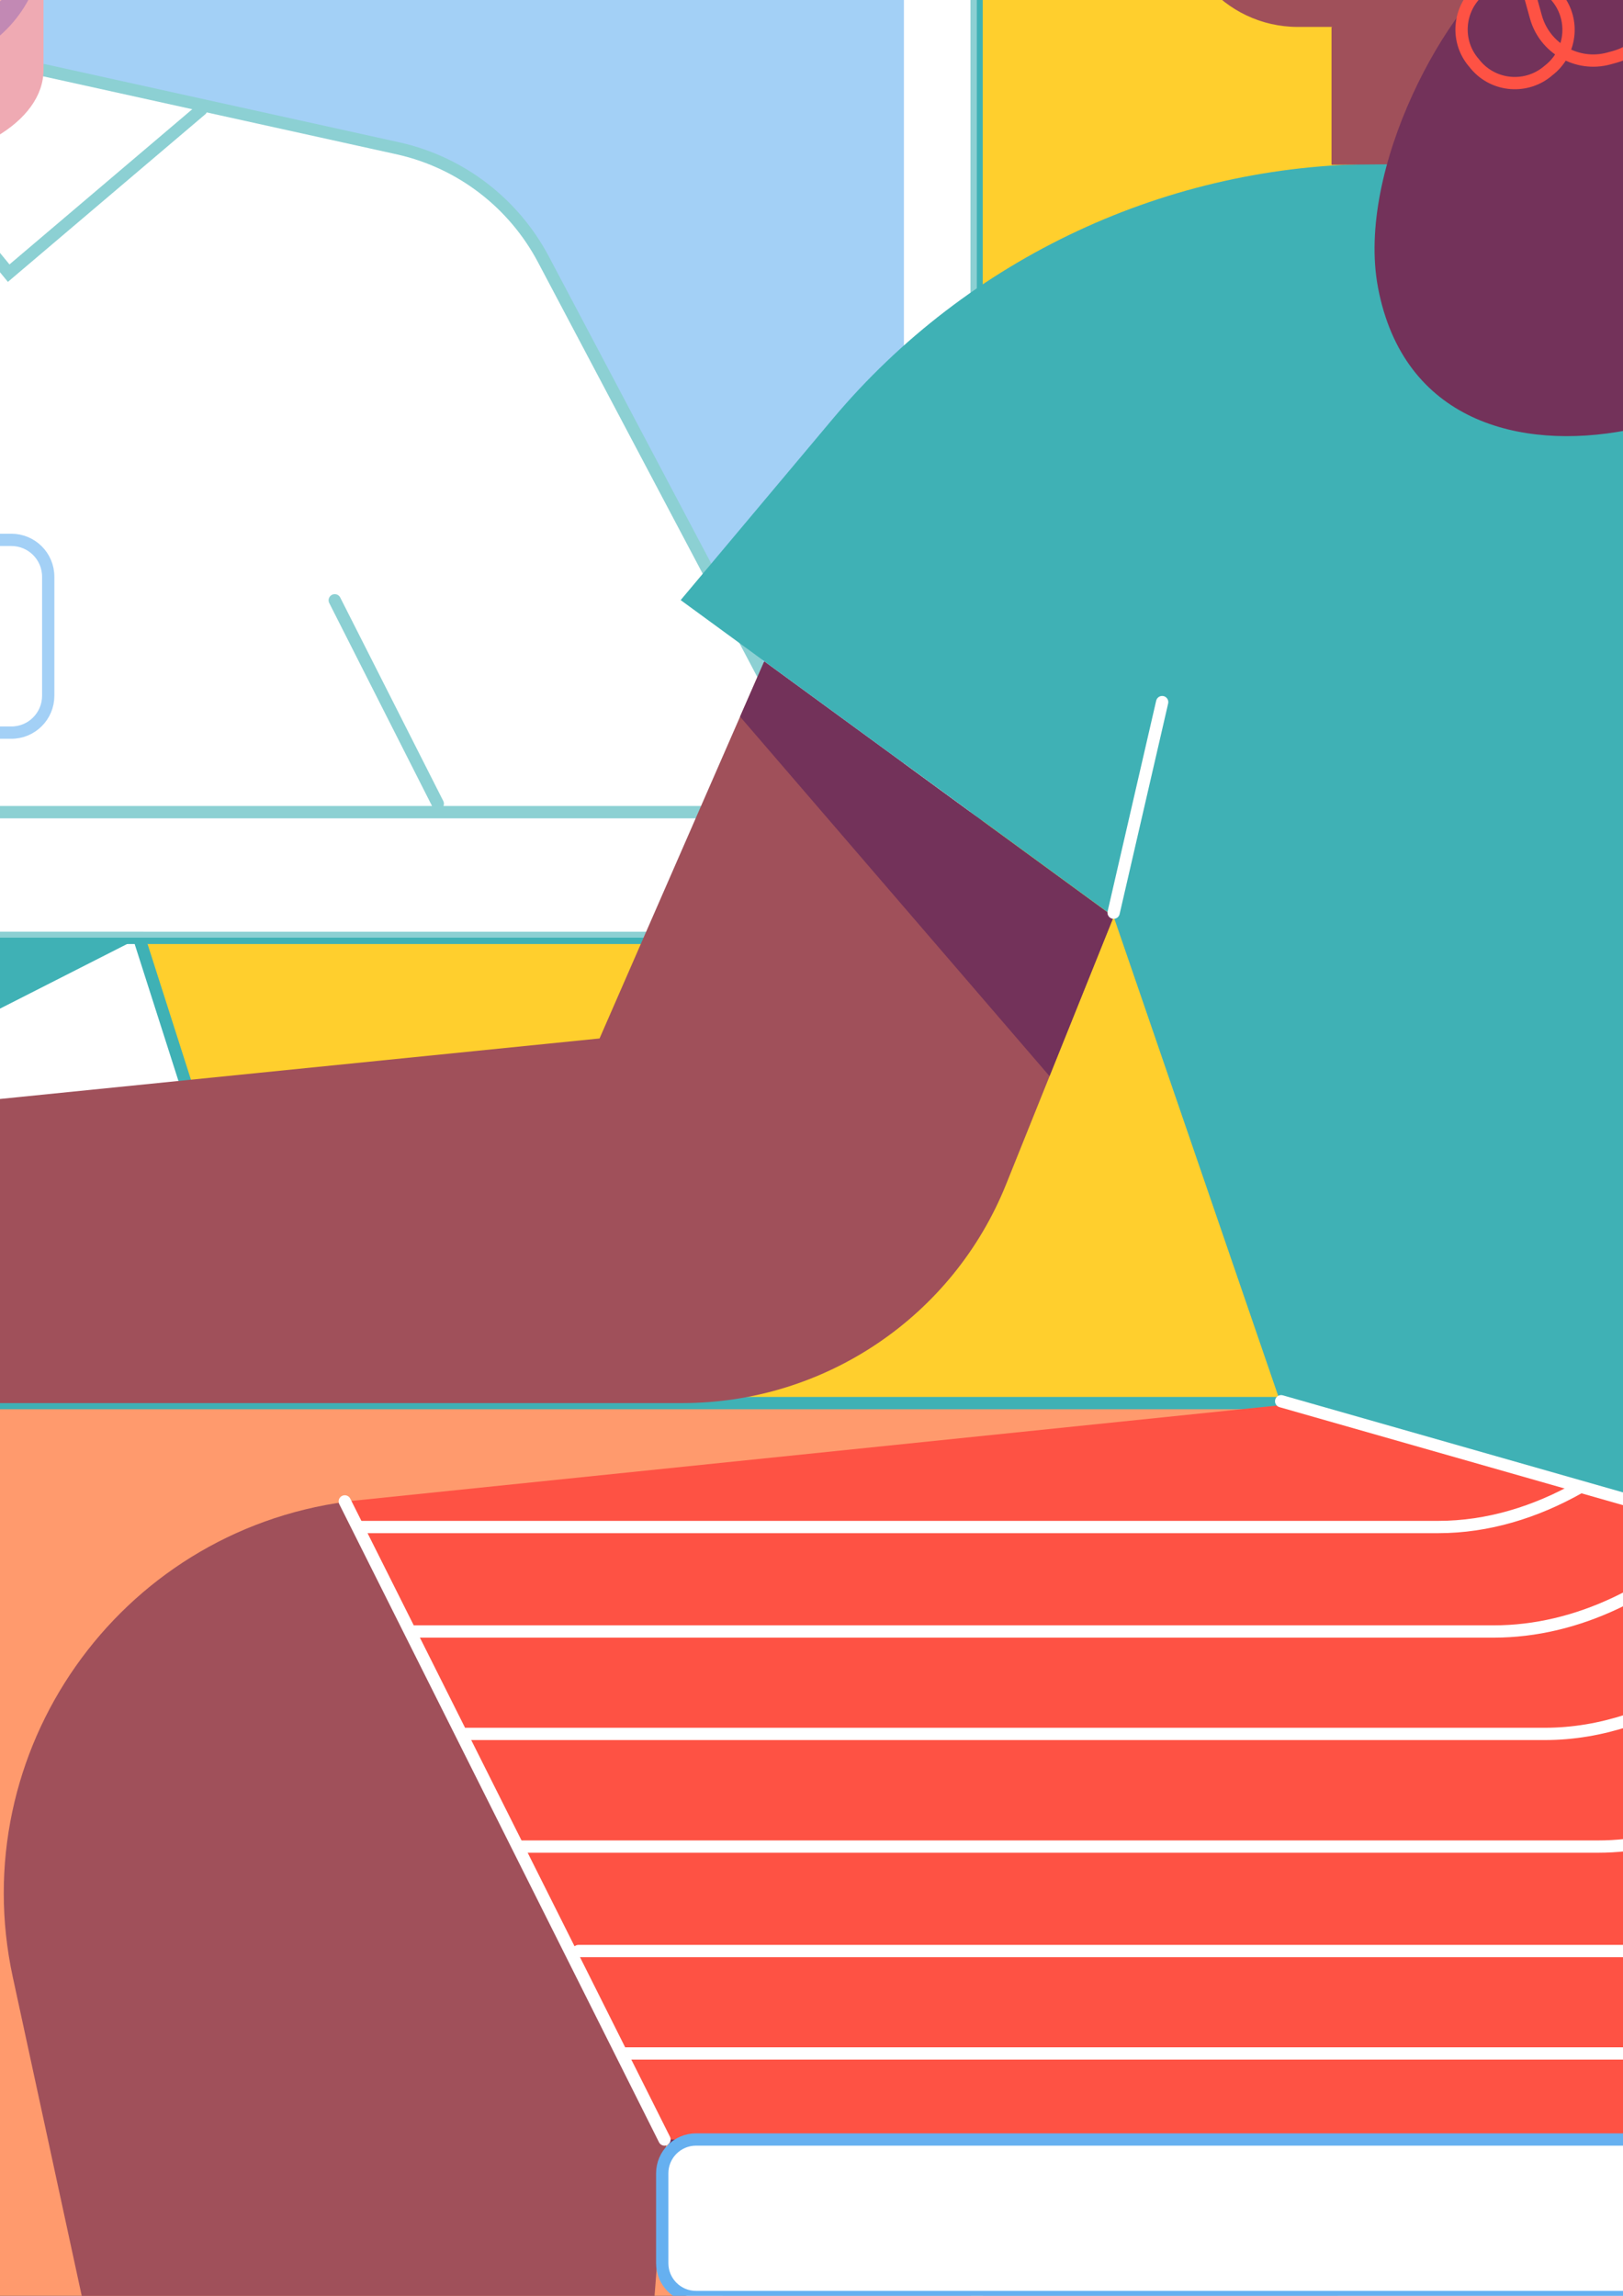 <?xml version="1.0" encoding="UTF-8" standalone="no"?>
<!-- Created with Inkscape (http://www.inkscape.org/) -->

<svg
   xmlns:dc="http://purl.org/dc/elements/1.1/"
   xmlns:cc="http://creativecommons.org/ns#"
   xmlns:rdf="http://www.w3.org/1999/02/22-rdf-syntax-ns#"
   xmlns:svg="http://www.w3.org/2000/svg"
   xmlns="http://www.w3.org/2000/svg"
   xmlns:sodipodi="http://sodipodi.sourceforge.net/DTD/sodipodi-0.dtd"
   xmlns:inkscape="http://www.inkscape.org/namespaces/inkscape"
   width="210mm"
   height="297mm"
   viewBox="0 0 210 297"
   version="1.1"
   id="svg8"
   inkscape:version="0.92.5 (2060ec1f9f, 2020-04-08)"
   sodipodi:docname="shapes 5.svg">
  <rect x="0" y="0" width="210" height="297" fill="#333333" stroke="none"/>
  <defs
     id="defs2" />
  <sodipodi:namedview
     id="base"
     pagecolor="#ffffff"
     bordercolor="#666666"
     borderopacity="1.0"
     inkscape:pageopacity="0.0"
     inkscape:pageshadow="2"
     inkscape:zoom="0.175"
     inkscape:cx="-238.00373"
     inkscape:cy="519.11172"
     inkscape:document-units="mm"
     inkscape:current-layer="layer1"
     showgrid="false"
     inkscape:window-width="1920"
     inkscape:window-height="1012"
     inkscape:window-x="0"
     inkscape:window-y="35"
     inkscape:window-maximized="1" />
  <g
     inkscape:label="Capa 1"
     inkscape:groupmode="layer"
     id="layer1">
    <ellipse
       style="opacity:1;fill:#ff9a6d;fill-opacity:1;stroke:none;stroke-width:0.635;stroke-miterlimit:4;stroke-dasharray:none;stroke-opacity:1;paint-order:markers fill stroke"
       id="path2095"
       cx="35.53"
       cy="170.756"
       rx="542.018"
       ry="306.161" />
    <g
       id="g2093"
       transform="matrix(0.265,0,0,0.265,-651.65,-292.494)">
      <g
         id="LAMP">
	<polygon
   id="polygon1506"
   points="3452,1786.7 1586.3,1786.7 3055.2,519 3253.1,710 "
   class="st0"
   style="fill:#ffcf2d" />

	<g
   id="g1520">
		<g
   id="g1512">
			<path
   id="path1508"
   d="m 3254.8,708.5 -198.5,-191.6 33.2,-34.5 c 48.9,-50.8 137,-45 187.8,3.8 v 0 c 50.8,48.9 59.7,137 10.8,187.8 z"
   class="st1"
   inkscape:connector-curvature="0"
   style="fill:#ffffff;stroke:#ffcf2d;stroke-width:6;stroke-linecap:round;stroke-miterlimit:10" />

			<line
   id="line1510"
   y2="482.4"
   x2="3089.4"
   y1="674"
   x1="3288"
   class="st2"
   style="fill:none;stroke:#ffcf2d;stroke-width:6;stroke-linecap:round;stroke-miterlimit:10" />

		</g>

		<path
   id="path1514"
   d="m 3288.2,494.9 22.2,-17 c 29.8,-22.8 72.6,-16.8 94.9,13.5 l 545.6,664.2 -279.3,622.9"
   class="st3"
   inkscape:connector-curvature="0"
   style="fill:none;stroke:#3fb1b5;stroke-width:6;stroke-linecap:round;stroke-miterlimit:10" />

		<circle
   id="circle1516"
   r="30.6"
   cy="1158.9"
   cx="3942"
   class="st1"
   style="fill:#ffffff;stroke:#ffcf2d;stroke-width:6;stroke-linecap:round;stroke-miterlimit:10" />

		<path
   id="path1518"
   d="m 3594,1708.9 h 149.1 c 42.9,0 77.6,34.8 77.6,77.6 v 2.2 h -304.4 v -2.2 c 0.1,-42.8 34.8,-77.6 77.7,-77.6 z"
   class="st1"
   inkscape:connector-curvature="0"
   style="fill:#ffffff;stroke:#ffcf2d;stroke-width:6;stroke-linecap:round;stroke-miterlimit:10" />

	</g>

</g>
      <g
         id="COMPUTER">
	<g
   id="COMPUTER_1_">
		<path
   id="path1523"
   d="m 2871.7,1561.6 h -943.9 c -35.5,0 -64.2,-28.7 -64.2,-64.2 V 837.2 c 0,-35.5 28.7,-64.2 64.2,-64.2 h 943.9 c 35.5,0 64.2,28.7 64.2,64.2 v 660.1 c 0.1,35.5 -28.7,64.3 -64.2,64.3 z"
   class="st4"
   inkscape:connector-curvature="0"
   style="fill:#ffffff;stroke:#3fb1b5;stroke-width:6;stroke-linecap:round;stroke-miterlimit:10" />

		<path
   id="path1525"
   d="m 2872.3,1500.2 h -934.8 c -13.9,0 -25.1,-11.3 -25.1,-25.1 V 843.5 c 0,-13.9 11.3,-25.1 25.1,-25.1 h 934.8 c 13.9,0 25.1,11.3 25.1,25.1 V 1475 c 0.1,13.9 -11.2,25.2 -25.1,25.2 z"
   class="st5"
   inkscape:connector-curvature="0"
   style="fill:#66b0f0;stroke:#66b0f0;stroke-width:6;stroke-linejoin:round;stroke-miterlimit:10" />

		<g
   id="g1533">
			<path
   id="path1527"
   d="m 1971,877.4 h -14.8 c -4.8,0 -8.8,-3.9 -8.8,-8.8 v -14.8 c 0,-4.8 3.9,-8.8 8.8,-8.8 h 14.8 c 4.8,0 8.8,3.9 8.8,8.8 v 14.8 c -0.1,4.9 -4,8.8 -8.8,8.8 z"
   class="st6"
   inkscape:connector-curvature="0"
   style="fill:none;stroke:#ffffff;stroke-width:6;stroke-linecap:round;stroke-miterlimit:10" />

			<path
   id="path1529"
   d="m 2038.3,877.4 h -14.8 c -4.8,0 -8.8,-3.9 -8.8,-8.8 v -14.8 c 0,-4.8 3.9,-8.8 8.8,-8.8 h 14.8 c 4.8,0 8.8,3.9 8.8,8.8 v 14.8 c 0,4.9 -4,8.8 -8.8,8.8 z"
   class="st6"
   inkscape:connector-curvature="0"
   style="fill:none;stroke:#ffffff;stroke-width:6;stroke-linecap:round;stroke-miterlimit:10" />

			<path
   id="path1531"
   d="m 2105.6,877.4 h -14.8 c -4.8,0 -8.8,-3.9 -8.8,-8.8 v -14.8 c 0,-4.8 3.9,-8.8 8.8,-8.8 h 14.8 c 4.8,0 8.8,3.9 8.8,8.8 v 14.8 c 0,4.9 -3.9,8.8 -8.8,8.8 z"
   class="st6"
   inkscape:connector-curvature="0"
   style="fill:none;stroke:#ffffff;stroke-width:6;stroke-linecap:round;stroke-miterlimit:10" />

		</g>

		<g
   id="g1539">
			<polygon
   id="polygon1535"
   points="2304.5,1561.6 2527,1561.6 2599,1786.7 2232.6,1786.7 "
   class="st4"
   style="fill:#ffffff;stroke:#3fb1b5;stroke-width:6;stroke-linecap:round;stroke-miterlimit:10" />

			<polygon
   id="polygon1537"
   points="2527,1561.6 2261.4,1696.6 2304.5,1561.6 "
   class="st7"
   style="fill:#3fb1b5" />

		</g>

		<g
   id="g1551">
			<path
   id="path1541"
   d="m 2817.9,1025.5 h -178.1 c -16.7,0 -30.2,-13.5 -30.2,-30.2 v -115 c 0,-16.7 13.5,-30.2 30.2,-30.2 h 178.1 c 16.7,0 30.2,13.5 30.2,30.2 v 115 c 0,16.7 -13.5,30.2 -30.2,30.2 z"
   class="st6"
   inkscape:connector-curvature="0"
   style="fill:none;stroke:#ffffff;stroke-width:6;stroke-linecap:round;stroke-miterlimit:10" />

			<line
   id="line1543"
   y2="891.1"
   x2="2796.4"
   y1="891.1"
   x1="2660.5"
   class="st6"
   style="fill:none;stroke:#ffffff;stroke-width:6;stroke-linecap:round;stroke-miterlimit:10" />

			<line
   id="line1545"
   y2="922.1"
   x2="2796.4"
   y1="922.1"
   x1="2660.5"
   class="st6"
   style="fill:none;stroke:#ffffff;stroke-width:6;stroke-linecap:round;stroke-miterlimit:10" />

			<line
   id="line1547"
   y2="953.1"
   x2="2796.4"
   y1="953.1"
   x1="2660.5"
   class="st6"
   style="fill:none;stroke:#ffffff;stroke-width:6;stroke-linecap:round;stroke-miterlimit:10" />

			<line
   id="line1549"
   y2="984.1"
   x2="2796.4"
   y1="984.1"
   x1="2660.5"
   class="st6"
   style="fill:none;stroke:#ffffff;stroke-width:6;stroke-linecap:round;stroke-miterlimit:10" />

		</g>

	</g>

	<g
   id="TEACHER">
		<g
   id="SHIRT">
			<path
   id="path1554"
   d="m 2867.1,1500.2 h -707.9 l -41.5,59.5 c -46.9,67.2 -146,68.2 -194.2,1.9 l -252.8,-347.7 c 10.6,13.2 59.1,-1.5 105.3,-31.9 46.9,-30.9 77.2,-69.8 67.7,-84.2 l 175.3,223.4 53.7,-94.8 c 14.7,-25.1 39.1,-43.1 67.5,-49.7 l 182.7,-38.7 h 157.5 l 173.6,38.3 c 30.2,6.9 55.8,26.6 70.3,53.9 z"
   class="st8"
   inkscape:connector-curvature="0"
   style="fill:#ffffff;stroke:#3fb1b5;stroke-width:6;stroke-miterlimit:10" />

			<line
   id="line1556"
   y2="1396.8"
   x2="2622.5"
   y1="1496.1"
   x1="2672.8"
   class="st3"
   style="fill:none;stroke:#3fb1b5;stroke-width:6;stroke-linecap:round;stroke-miterlimit:10" />

			<line
   id="line1558"
   y2="1407.1"
   x2="2205"
   y1="1505.4"
   x1="2155.2"
   class="st3"
   style="fill:none;stroke:#3fb1b5;stroke-width:6;stroke-linecap:round;stroke-miterlimit:10" />

			<line
   id="line1560"
   y2="1380.4"
   x2="2064.9"
   y1="1234.5"
   x1="1950.8"
   class="st3"
   style="fill:none;stroke:#3fb1b5;stroke-width:6;stroke-linecap:round;stroke-miterlimit:10" />

			<polyline
   id="polyline1562"
   points="2421.3,1186 2463.3,1237.1 2557.3,1157.3    "
   class="st3"
   style="fill:none;stroke:#3fb1b5;stroke-width:6;stroke-linecap:round;stroke-miterlimit:10" />

			<polyline
   id="polyline1564"
   points="2389.2,1187 2348.4,1239.1 2245.1,1157.3    "
   class="st3"
   style="fill:none;stroke:#3fb1b5;stroke-width:6;stroke-linecap:round;stroke-miterlimit:10" />

			<path
   id="path1566"
   d="m 1878.5,1142.5 c 9.5,14.5 -20.9,53.9 -68.1,85.2 -46.4,30.8 -95.6,45.6 -106.3,32.3"
   class="st3"
   inkscape:connector-curvature="0"
   style="fill:none;stroke:#3fb1b5;stroke-width:6;stroke-linecap:round;stroke-miterlimit:10" />

			<circle
   id="circle1568"
   r="11.3"
   cy="1156.5"
   cx="1847.1"
   class="st3"
   style="fill:none;stroke:#3fb1b5;stroke-width:6;stroke-linecap:round;stroke-miterlimit:10" />

			<circle
   id="circle1570"
   r="11.3"
   cy="1227.5"
   cx="2405.1"
   class="st3"
   style="fill:none;stroke:#3fb1b5;stroke-width:6;stroke-linecap:round;stroke-miterlimit:10" />

			<circle
   id="circle1572"
   r="11.3"
   cy="1318.5"
   cx="2405.1"
   class="st3"
   style="fill:none;stroke:#3fb1b5;stroke-width:6;stroke-linecap:round;stroke-miterlimit:10" />

			<polygon
   id="polygon1574"
   points="2159.2,1564.5 2114.1,1564.5 2159.2,1500.2 "
   class="st7"
   style="fill:#3fb1b5" />

		</g>

		<g
   id="ARM">
			<path
   id="path1577"
   d="m 1774.9,1179 c -46.2,30.4 -94.7,45.1 -105.3,31.9 -0.2,-0.2 -0.3,-0.4 -0.5,-0.7 -2.2,-3.3 -2,-7.8 0,-13.3 6.9,-18.1 35.4,-46.1 71.6,-69.9 28.8,-19 57.2,-32.2 76.9,-36.3 11.4,-2.3 19.9,-1.6 24,2.8 0,0 0,0 0,0 l 1,1.2 c 0,0 0,0 0,0 9.4,14.4 -20.8,53.4 -67.7,84.3 z"
   class="st9"
   inkscape:connector-curvature="0"
   style="fill:#fe5244" />

			<path
   id="path1579"
   d="m 1774.9,1179 c -26.3,17.3 -53.4,29.6 -73.8,34.4 0,0 0,0 0,0 l -91.3,-128.8 c -12.7,-18 -8.5,-42.9 9.6,-55.6 l 82.2,-57.8 -46.6,-79.3 c -6.8,-11.5 -2.9,-26.4 8.7,-33.1 3.8,-2.2 7.9,-3.2 12,-3.2 7.9,0 15.7,3.9 20.3,11.1 l 145.7,226.6 1,1.6 c 0,0 0,0 0,0 9.3,14.2 -20.9,53.2 -67.8,84.1 z"
   class="st10"
   inkscape:connector-curvature="0"
   style="fill:#e57281" />

			<path
   id="path1581"
   d="m 1701.4,972.1 50.9,78.9 c 4.7,7.4 2.6,17.2 -4.8,22 l -11.3,7.4 c -7.4,4.9 -17.4,2.8 -22.2,-4.6 l -48.1,-72"
   class="st11"
   inkscape:connector-curvature="0"
   style="fill:none;stroke:#9a3b82;stroke-width:6;stroke-linecap:round;stroke-miterlimit:10" />

			<path
   id="path1583"
   d="m 1713.8,1075.6 c 4.9,7.5 2.7,17.6 -4.8,22.4 l -10.3,6.5 c -7.4,4.7 -17.2,2.6 -22,-4.7"
   class="st11"
   inkscape:connector-curvature="0"
   style="fill:none;stroke:#9a3b82;stroke-width:6;stroke-linecap:round;stroke-miterlimit:10" />

			<path
   id="path1585"
   d="m 1629.4,1029.2 47.1,70 c 4.9,7.5 2.8,17.6 -4.9,22.4 l -9.6,5.3 c -7.2,4.6 -16.7,2.7 -21.7,-4.3 l -27.3,-38.5"
   class="st11"
   inkscape:connector-curvature="0"
   style="fill:none;stroke:#9a3b82;stroke-width:6;stroke-linecap:round;stroke-miterlimit:10" />

			<path
   id="path1587"
   d="m 1807.7,1040.5 -23.9,-37.1 c -7.9,-12.3 -24.4,-15.7 -36.5,-7.5 l -59.3,40.2 c 0,0 17.2,30.9 59,6.4 l 14,22.3 v 0 c -28.6,18.1 -36.8,56.2 -18.2,84.5 z"
   class="st10"
   inkscape:connector-curvature="0"
   style="fill:#e57281" />

			<path
   id="path1589"
   d="m 1804.6,1041.5 -23.9,-37.1 c -7.9,-12.3 -24.4,-15.7 -36.5,-7.5 l -56.2,39.2 c 0,0 17.2,30.9 59,6.4 l 14,22.3 v 0 c -28.6,18.1 -36.8,56.2 -18.2,84.5"
   class="st11"
   inkscape:connector-curvature="0"
   style="fill:none;stroke:#9a3b82;stroke-width:6;stroke-linecap:round;stroke-miterlimit:10" />

			<path
   id="path1591"
   d="m 1774.9,1179 c -26.3,17.3 -53.4,29.6 -73.8,34.4 v 0 l -22.7,-32 c 12.7,-16.6 35.4,-36.6 62.3,-54.3 28.8,-19 57.2,-32.2 76.9,-36.3 11.4,-2.3 19.9,-1.6 24,2.8 0,0 0,0 0,0 l 1,1.2 c 0,0 0,0 0,0 0.1,0.2 0.2,0.3 0.3,0.5 0.1,0.1 0.1,0.2 0.2,0.4 0.1,0.2 0.2,0.3 0.3,0.5 6.8,15.3 -23.1,52.8 -68.5,82.8 z"
   class="st12"
   inkscape:connector-curvature="0"
   style="fill:#9a3b82" />

		</g>

		<g
   id="HEAD_2_">
			<g
   id="g1598">
				<path
   id="path1594"
   d="m 2480.3,1050 v 87.9 c 0,25.5 -35.4,46.1 -78.9,46.1 -43.6,0 -78.9,-20.6 -78.9,-46.1 V 1050 Z"
   class="st10"
   inkscape:connector-curvature="0"
   style="fill:#e57281" />

				<path
   id="path1596"
   d="m 2345.6,1170.5 c -14.3,-8.3 -23.2,-19.9 -23.2,-32.6 V 1050 h 157.9 v 24.4 c 0,25.3 -15.4,48 -38.8,57.5 z"
   class="st12"
   inkscape:connector-curvature="0"
   style="fill:#9a3b82" />

			</g>

			<path
   id="path1600"
   d="m 2524.3,1044.8 v 1.5 c 0,15.2 -12.3,27.5 -27.5,27.5 h -18.1 c -6.1,24.6 -28.3,42.9 -54.9,42.9 H 2379 c -26.5,0 -48.8,-18.2 -54.8,-42.9 h -18.1 c -15.2,0 -27.5,-12.3 -27.5,-27.5 v -1.5 c 0,-15.2 12.3,-27.5 27.5,-27.5 h 16.4 v -21.7 c 0,-23.2 17.1,-42.4 39.4,-45.6 4.9,8.2 19.7,27.8 49.9,26.7 14.2,-0.5 27.4,-3.2 38.3,-6.4 13.1,-3.8 26.2,4.2 29.5,16.7 0.5,2.8 0.8,5.6 0.8,8.5 v 21.7 h 16.4 c 15.1,0 27.5,12.4 27.5,27.6 z"
   class="st10"
   inkscape:connector-curvature="0"
   style="fill:#e57281" />

			<path
   id="path1602"
   d="m 2492.9,1017.2 h -12.6 v -24.1 c 0,-2.1 -0.3,-4.2 -0.8,-6.1 -3.3,-12.5 -16.4,-20.5 -29.5,-16.7 -10.9,3.2 -24,5.9 -38.3,6.4 -30.2,1.1 -45,-18.5 -49.9,-26.7 -22.3,3.2 -39.4,22.4 -39.4,45.6 v 21.7 h -15.7 c 0,0 -18,-65.1 -4.5,-83.5 13.3,-18.1 29.3,-10.2 29.3,-10.2 0,0 -9.6,-54.2 44,-53.2 53.5,1 123.1,63.1 128.2,74.5 8,17.5 -10.8,72.3 -10.8,72.3 z"
   class="st12"
   inkscape:connector-curvature="0"
   style="fill:#9a3b82" />

			<g
   id="g1624">
				<g
   id="g1608">
					<path
   id="path1604"
   d="m 2486.4,1049.9 c 0,-10.7 8.7,-19.3 19.3,-19.3"
   class="st13"
   inkscape:connector-curvature="0"
   style="fill:none;stroke:#9a3b82;stroke-width:5;stroke-linecap:round;stroke-miterlimit:10" />

					<path
   id="path1606"
   d="m 2316.6,1049.9 c 0,-10.7 -8.7,-19.3 -19.3,-19.3"
   class="st13"
   inkscape:connector-curvature="0"
   style="fill:none;stroke:#9a3b82;stroke-width:5;stroke-linecap:round;stroke-miterlimit:10" />

				</g>

				<g
   id="g1622">
					<path
   id="path1610"
   d="m 2455.1,995.6 c 0,0 -14.2,-10.4 -32.3,-2.9"
   class="st13"
   inkscape:connector-curvature="0"
   style="fill:none;stroke:#9a3b82;stroke-width:5;stroke-linecap:round;stroke-miterlimit:10" />

					<path
   id="path1612"
   d="m 2346.7,995.6 c 0,0 14.2,-10.4 32.3,-2.9"
   class="st13"
   inkscape:connector-curvature="0"
   style="fill:none;stroke:#9a3b82;stroke-width:5;stroke-linecap:round;stroke-miterlimit:10" />

					<path
   id="path1614"
   d="m 2426.3,1069.4 c 0,0 -7.7,16.6 -31.3,7.9"
   class="st13"
   inkscape:connector-curvature="0"
   style="fill:none;stroke:#9a3b82;stroke-width:5;stroke-linecap:round;stroke-miterlimit:10" />

					<path
   id="path1616"
   d="m 2393.9,1060.8 c 6.1,0.4 15.4,0 15.4,0"
   class="st13"
   inkscape:connector-curvature="0"
   style="fill:none;stroke:#9a3b82;stroke-width:5;stroke-linecap:round;stroke-miterlimit:10" />

					<ellipse
   id="ellipse1618"
   ry="8.4"
   rx="5"
   cy="1028.9"
   cx="2439"
   class="st12"
   style="fill:#9a3b82" />

					<ellipse
   id="ellipse1620"
   ry="8.4"
   rx="5"
   cy="1028.9"
   cx="2367.3"
   class="st12"
   style="fill:#9a3b82" />

				</g>

			</g>

			<g
   id="g1632">
				<path
   id="path1626"
   d="m 2379.2,1057.2 h -31.5 c -6.1,0 -11,-4.9 -11,-11 v -31.5 c 0,-6.1 4.9,-11 11,-11 h 31.5 c 6.1,0 11,4.9 11,11 v 31.5 c 0.1,6 -4.9,11 -11,11 z"
   class="st14"
   inkscape:connector-curvature="0"
   style="fill:none;stroke:#ffffff;stroke-width:5;stroke-miterlimit:10" />

				<path
   id="path1628"
   d="m 2456.3,1057.2 h -31.5 c -6.1,0 -11,-4.9 -11,-11 v -31.5 c 0,-6.1 4.9,-11 11,-11 h 31.5 c 6.1,0 11,4.9 11,11 v 31.5 c 0,6 -4.9,11 -11,11 z"
   class="st14"
   inkscape:connector-curvature="0"
   style="fill:none;stroke:#ffffff;stroke-width:5;stroke-miterlimit:10" />

				<line
   id="line1630"
   y2="1024.5"
   x2="2413.8"
   y1="1024.5"
   x1="2390.3"
   class="st14"
   style="fill:none;stroke:#ffffff;stroke-width:5;stroke-miterlimit:10" />

			</g>

		</g>

	</g>

	<g
   id="ICON">
		<path
   id="path1636"
   d="m 2464.6,1461.4 h -109.3 c -9.9,0 -18,-8 -18,-18 v -58.1 c 0,-9.9 8,-18 18,-18 h 109.3 c 9.9,0 18,8 18,18 v 58.1 c 0,9.9 -8,18 -18,18 z"
   class="st15"
   inkscape:connector-curvature="0"
   style="fill:none;stroke:#66b0f0;stroke-width:6;stroke-linejoin:round;stroke-miterlimit:10" />

		<g
   id="g1642">
			<path
   id="path1638"
   d="m 2412.7,1438 h -37 c -5.9,0 -10.7,-4.8 -10.7,-10.7 v -25.9 c 0,-5.9 4.8,-10.7 10.7,-10.7 h 37 c 5.9,0 10.7,4.8 10.7,10.7 v 25.9 c 0,5.9 -4.8,10.7 -10.7,10.7 z"
   class="st16"
   inkscape:connector-curvature="0"
   style="fill:#66b0f0" />

			<path
   id="path1640"
   d="m 2448.7,1437.3 -11.4,-7.6 c -3.1,-2.1 -5,-5.7 -5,-9.6 v -11.4 c 0,-3.9 1.9,-7.5 5,-9.6 l 11.4,-7.6 c 2.7,-1.8 6.2,0.2 6.2,3.6 v 38.7 c 0.1,3.3 -3.5,5.3 -6.2,3.5 z"
   class="st16"
   inkscape:connector-curvature="0"
   style="fill:#66b0f0" />

		</g>

	</g>

</g>
      <g
         id="TABLE">
	<line
   id="line1646"
   y2="1788.7"
   x2="1271.7"
   y1="1788.7"
   x1="3926.4"
   class="st3"
   style="fill:none;stroke:#3fb1b5;stroke-width:6;stroke-linecap:round;stroke-miterlimit:10" />

	<g
   id="g1668">
		<path
   id="path1648"
   d="m 2126.4,1806.2 v 1234.6 h -69.7 v -235 c 0,-21.9 -17.8,-39.7 -39.7,-39.7 h -498.9 c -21.9,0 -39.7,17.8 -39.7,39.7 v 235 h -69.7 V 1806.2 Z"
   class="st4"
   inkscape:connector-curvature="0"
   style="fill:#ffffff;stroke:#3fb1b5;stroke-width:6;stroke-linecap:round;stroke-miterlimit:10" />

		<polygon
   id="polygon1650"
   points="1408.7,2726.5 1408.8,1806.2 2128.5,1806.2 2128.5,2133.8 "
   class="st17"
   style="fill:#d0f0e4" />

		<path
   id="path1652"
   d="m 2056.7,1900.2 v 223.9 c 0,20.8 -16.8,37.6 -37.6,37.6 h -503 c -20.8,0 -37.6,-16.8 -37.6,-37.6 v -223.9 c 0,-20.8 16.8,-37.6 37.6,-37.6 h 503 c 20.8,0 37.6,16.8 37.6,37.6 z"
   class="st3"
   inkscape:connector-curvature="0"
   style="fill:none;stroke:#3fb1b5;stroke-width:6;stroke-linecap:round;stroke-miterlimit:10" />

		<polygon
   id="polygon1654"
   points="1637.6,2260.4 1885.3,2260.4 1895.5,2331.3 1647.9,2331.3 "
   class="st0"
   style="fill:#ffcf2d" />

		<g
   id="g1660">
			<path
   id="path1656"
   d="m 2027.6,2219.5 c -30.9,0 -55.9,25 -55.9,55.9 v 55.9 H 1761 v -55.9 c 0,-30.9 25,-55.9 55.9,-55.9 z"
   class="st4"
   inkscape:connector-curvature="0"
   style="fill:#ffffff;stroke:#3fb1b5;stroke-width:6;stroke-linecap:round;stroke-miterlimit:10" />

			<path
   id="path1658"
   d="m 2080.1,2260.4 h -210.7 c -6.5,-23.6 -28.2,-40.9 -53.9,-40.9 h 210.7 c 25.7,0 47.3,17.3 53.9,40.9 z"
   class="st4"
   inkscape:connector-curvature="0"
   style="fill:#ffffff;stroke:#3fb1b5;stroke-width:6;stroke-linecap:round;stroke-miterlimit:10" />

		</g>

		<path
   id="path1662"
   d="m 2056.7,2368.9 v 223.9 c 0,20.8 -16.8,37.6 -37.6,37.6 h -503 c -20.8,0 -37.6,-16.8 -37.6,-37.6 v -223.9 c 0,-20.8 16.8,-37.6 37.6,-37.6 h 503 c 20.8,0 37.6,16.8 37.6,37.6 z"
   class="st3"
   inkscape:connector-curvature="0"
   style="fill:none;stroke:#3fb1b5;stroke-width:6;stroke-linecap:round;stroke-miterlimit:10" />

		<path
   id="path1664"
   d="m 1664.6,2007.7 c 0,-17.8 14.4,-32.3 32.3,-32.3 h 141.5 c 17.8,0 32.3,14.4 32.3,32.3"
   class="st3"
   inkscape:connector-curvature="0"
   style="fill:none;stroke:#3fb1b5;stroke-width:6;stroke-linecap:round;stroke-miterlimit:10" />

		<path
   id="path1666"
   d="m 1664.6,2476.4 c 0,-17.8 14.4,-32.3 32.3,-32.3 h 141.5 c 17.8,0 32.3,14.4 32.3,32.3"
   class="st3"
   inkscape:connector-curvature="0"
   style="fill:none;stroke:#3fb1b5;stroke-width:6;stroke-linecap:round;stroke-miterlimit:10" />

	</g>

	<rect
   id="rect1670"
   height="1237.3"
   width="74.3"
   class="st4"
   y="1806.2"
   x="3746.4"
   style="fill:#ffffff;stroke:#3fb1b5;stroke-width:6;stroke-linecap:round;stroke-miterlimit:10" />

	<line
   id="line1672"
   y2="3043.5"
   x2="4108.6"
   y1="3043.5"
   x1="2558"
   class="st3"
   style="fill:none;stroke:#3fb1b5;stroke-width:6;stroke-linecap:round;stroke-miterlimit:10" />

</g>
      <g
         id="PLANT">
	<path
   id="path1675"
   d="m 1619.7,1619 h -44.9 c 0,0 -64.1,-267.1 -120.4,-275.8 -56.3,-8.7 -59.2,94.1 -59.2,94.1 0,0 1,-156.3 141.7,-134.9 140.8,21.4 82.8,316.6 82.8,316.6 z"
   class="st4"
   inkscape:connector-curvature="0"
   style="fill:#ffffff;stroke:#3fb1b5;stroke-width:6;stroke-linecap:round;stroke-miterlimit:10" />

	<path
   id="path1677"
   d="m 1465.9,1309.2 c 0,0 128.3,-47.4 134.1,305.8"
   class="st3"
   inkscape:connector-curvature="0"
   style="fill:none;stroke:#3fb1b5;stroke-width:6;stroke-linecap:round;stroke-miterlimit:10" />

	<rect
   id="rect1679"
   height="171.7"
   width="210.9"
   class="st9"
   y="1615"
   x="1531.1"
   style="fill:#fe5244" />

	<path
   id="path1681"
   d="m 1786.4,1700.9 c -13.4,5.8 -29.4,5.1 -44.3,-1.4 -11,-4.8 -21.4,-12.7 -29.8,-23.5 -11.6,-15 -19.4,-35.5 -19.4,-61 v 0 c 0,-61.8 -49.2,-100.6 -69.4,-18.8 -1.4,5.7 -2.7,11.9 -3.8,18.8 v -0.2 -0.4 0 c 0,-0.2 0,-0.5 0.1,-0.8 v -0.4 c 0.4,-5.1 1.9,-20.2 6.5,-38.4 3.4,-13.5 8.5,-28.5 16.1,-42.4 3.8,-6.9 8.2,-13.5 13.4,-19.4 13.4,-15.4 31.8,-26.2 56.9,-26.2 46.2,0 80,54.4 92.9,108.6 11.3,47.1 6.7,94.2 -19.2,105.5 z"
   class="st4"
   inkscape:connector-curvature="0"
   style="fill:#ffffff;stroke:#3fb1b5;stroke-width:6;stroke-linecap:round;stroke-miterlimit:10" />

	<path
   id="path1683"
   d="m 1655.9,1513 c 0,0 92.6,-65.9 119.8,189.8"
   class="st3"
   inkscape:connector-curvature="0"
   style="fill:none;stroke:#3fb1b5;stroke-width:6;stroke-linecap:round;stroke-miterlimit:10" />

	<path
   id="path1685"
   d="m 1392.2,1437.3 c 0,16.5 -1.9,79.6 58.3,82.5 60.2,2.9 66.2,-88 66.2,-88 0,0 -29.6,-80.4 -62.3,-88.6 -55.3,-13.9 -62.2,94.1 -62.2,94.1 z"
   class="st7"
   inkscape:connector-curvature="0"
   style="fill:#3fb1b5" />

	<path
   id="path1687"
   d="m 1692.9,1615 h -73.2 c 16.9,-105.9 73.2,-66.1 73.2,0 z"
   class="st7"
   inkscape:connector-curvature="0"
   style="fill:#3fb1b5" />

</g>
      <g
         id="LIGHT">
	<path
   id="path1690"
   d="m 2936,837.2 v 660.1 c 0,35.5 -28.8,64.2 -64.2,64.2 h -755.5 c -47.4,65.3 -145.1,65.6 -192.9,0 l -0.1,-0.1 c -19,-1.3 -35.8,-11 -46.6,-25.3 l 17.4,-15 444,-383.2 422.8,-364.9 h 110.9 c 35.4,0 64.2,28.8 64.2,64.2 z"
   class="st18"
   inkscape:connector-curvature="0"
   style="opacity:0.4;fill:#ffffff" />

	<path
   id="path1692"
   d="m 1786.4,1703.9 c -13.3,6 -29.4,5.1 -44.3,-1.4 v 84.2 h -155.7 l 126,-108.7 29.8,-25.7 22.7,-19.6 43.9,-37.3 c 12.8,54.6 5.7,95.6 -22.4,108.5 z"
   class="st18"
   inkscape:connector-curvature="0"
   style="opacity:0.4;fill:#ffffff" />

</g>
      <g
         id="TRIANGLE">
	<g
   id="g1707">
		<g
   id="g1697">
			<path
   id="path1695"
   d="m 966.9,867 c -1.2,0 -2.4,-0.8 -2.8,-2 -0.5,-1.6 0.3,-3.3 1.8,-3.8 l 9.4,-3.3 c 1.6,-0.5 3.3,0.3 3.8,1.8 0.5,1.6 -0.3,3.3 -1.8,3.8 l -9.4,3.3 c -0.4,0.1 -0.7,0.2 -1,0.2 z m 23.6,-8.2 c -1.2,0 -2.4,-0.8 -2.8,-2 -0.5,-1.6 0.3,-3.3 1.8,-3.8 l 9.4,-3.3 c 1.6,-0.5 3.3,0.3 3.8,1.8 0.5,1.6 -0.3,3.3 -1.8,3.8 l -9.4,3.3 c -0.3,0.1 -0.7,0.2 -1,0.2 z m 23.6,-8.3 c -1.2,0 -2.4,-0.8 -2.8,-2 -0.5,-1.6 0.3,-3.3 1.8,-3.8 l 9.4,-3.3 c 1.6,-0.5 3.3,0.3 3.8,1.8 0.5,1.6 -0.3,3.3 -1.8,3.8 l -9.4,3.3 c -0.3,0.2 -0.7,0.2 -1,0.2 z m 23.6,-8.2 c -1.2,0 -2.4,-0.8 -2.8,-2 -0.5,-1.6 0.3,-3.3 1.8,-3.8 l 9.4,-3.3 c 1.6,-0.5 3.3,0.3 3.8,1.8 0.5,1.6 -0.3,3.3 -1.8,3.8 l -9.4,3.3 c -0.3,0.2 -0.6,0.2 -1,0.2 z m 23.6,-8.2 c -1.2,0 -2.4,-0.8 -2.8,-2 -0.5,-1.6 0.3,-3.3 1.8,-3.8 l 9.4,-3.3 c 1.6,-0.5 3.3,0.3 3.8,1.8 0.5,1.6 -0.3,3.3 -1.8,3.8 l -9.4,3.3 c -0.3,0.2 -0.6,0.2 -1,0.2 z m 23.7,-8.2 c -1.2,0 -2.4,-0.8 -2.8,-2 -0.5,-1.6 0.3,-3.3 1.8,-3.8 l 9.4,-3.3 c 1.6,-0.5 3.3,0.3 3.8,1.8 0.5,1.6 -0.3,3.3 -1.8,3.8 l -9.4,3.3 c -0.4,0.2 -0.7,0.2 -1,0.2 z m 23.6,-8.2 c -1.2,0 -2.4,-0.8 -2.8,-2 -0.5,-1.6 0.3,-3.3 1.8,-3.8 l 9.4,-3.3 c 1.6,-0.5 3.3,0.3 3.8,1.8 0.5,1.6 -0.3,3.3 -1.8,3.8 l -9.4,3.3 c -0.4,0.1 -0.7,0.2 -1,0.2 z m 23.6,-8.2 c -1.2,0 -2.4,-0.8 -2.8,-2 -0.5,-1.6 0.3,-3.3 1.8,-3.8 l 9.4,-3.3 c 1.6,-0.5 3.3,0.3 3.8,1.8 0.5,1.6 -0.3,3.3 -1.8,3.8 l -9.4,3.3 c -0.4,0.1 -0.7,0.2 -1,0.2 z m 23.6,-8.2 c -1.2,0 -2.4,-0.8 -2.8,-2 -0.5,-1.6 0.3,-3.3 1.8,-3.8 l 9.4,-3.3 c 1.6,-0.5 3.3,0.3 3.8,1.8 0.5,1.6 -0.3,3.3 -1.8,3.8 l -9.4,3.3 c -0.3,0.1 -0.7,0.2 -1,0.2 z m 23.6,-8.2 c -1.2,0 -2.4,-0.8 -2.8,-2 -0.5,-1.6 0.3,-3.3 1.8,-3.8 l 9.4,-3.3 c 1.6,-0.5 3.3,0.3 3.8,1.8 0.5,1.6 -0.3,3.3 -1.8,3.8 l -9.4,3.3 c -0.3,0.1 -0.7,0.2 -1,0.2 z m 23.6,-8.2 c -1.2,0 -2.4,-0.8 -2.8,-2 -0.5,-1.6 0.3,-3.3 1.8,-3.8 l 9.4,-3.3 c 1.6,-0.5 3.3,0.3 3.8,1.8 0.5,1.6 -0.3,3.3 -1.8,3.8 l -9.4,3.3 c -0.3,0.1 -0.7,0.2 -1,0.2 z m 23.6,-8.3 c -1.2,0 -2.4,-0.8 -2.8,-2 -0.5,-1.6 0.3,-3.3 1.8,-3.8 l 9.4,-3.3 c 1.6,-0.5 3.3,0.3 3.8,1.8 0.5,1.6 -0.3,3.3 -1.8,3.8 l -9.4,3.3 c -0.3,0.2 -0.6,0.2 -1,0.2 z m 23.6,-8.2 c -1.2,0 -2.4,-0.8 -2.8,-2 -0.5,-1.6 0.3,-3.3 1.8,-3.8 l 9.4,-3.3 c 1.6,-0.5 3.3,0.3 3.8,1.8 0.5,1.6 -0.3,3.3 -1.8,3.8 l -9.4,3.3 c -0.3,0.2 -0.6,0.2 -1,0.2 z m 23.7,-8.2 c -1.2,0 -2.4,-0.8 -2.8,-2 -0.5,-1.6 0.3,-3.3 1.8,-3.8 l 9.4,-3.3 c 1.6,-0.5 3.3,0.3 3.8,1.8 0.5,1.6 -0.3,3.3 -1.8,3.8 l -9.4,3.3 c -0.4,0.2 -0.7,0.2 -1,0.2 z m 23.6,-8.2 c -1.2,0 -2.4,-0.8 -2.8,-2 -0.5,-1.6 0.3,-3.3 1.8,-3.8 l 9.4,-3.3 c 1.6,-0.5 3.3,0.3 3.8,1.8 0.5,1.6 -0.3,3.3 -1.8,3.8 l -9.4,3.3 c -0.4,0.2 -0.7,0.2 -1,0.2 z m 23.6,-8.2 c -1.2,0 -2.4,-0.8 -2.8,-2 -0.5,-1.6 0.3,-3.3 1.8,-3.8 l 9.4,-3.3 c 1.6,-0.5 3.3,0.3 3.8,1.8 0.5,1.6 -0.3,3.3 -1.8,3.8 l -9.4,3.3 c -0.4,0.2 -0.7,0.2 -1,0.2 z m 23.6,-8.2 c -1.2,0 -2.4,-0.8 -2.8,-2 -0.5,-1.6 0.3,-3.3 1.8,-3.8 l 9.4,-3.3 c 1.6,-0.5 3.3,0.3 3.8,1.8 0.5,1.6 -0.3,3.3 -1.8,3.8 l -9.4,3.3 c -0.3,0.1 -0.7,0.2 -1,0.2 z m 23.6,-8.2 c -1.2,0 -2.4,-0.8 -2.8,-2 -0.5,-1.6 0.3,-3.3 1.8,-3.8 l 9.4,-3.3 c 1.6,-0.5 3.3,0.3 3.8,1.8 0.5,1.6 -0.3,3.3 -1.8,3.8 l -9.4,3.3 c -0.3,0.1 -0.7,0.2 -1,0.2 z"
   class="st0"
   inkscape:connector-curvature="0"
   style="fill:#ffcf2d" />

		</g>

		<g
   id="g1701">
			<path
   id="path1699"
   d="m 1073.3,867 c -1.7,0 -3,-1.3 -3,-3 0,-27.1 -8.4,-46.8 -25.1,-58.4 -12.5,-8.7 -25.2,-9.5 -25.3,-9.5 -1.7,-0.1 -2.9,-1.5 -2.8,-3.2 0.1,-1.7 1.5,-2.9 3.1,-2.8 0.6,0 14.3,0.8 28.2,10.4 23.1,16 27.9,43.4 27.9,63.5 0,1.6 -1.3,3 -3,3 z"
   class="st7"
   inkscape:connector-curvature="0"
   style="fill:#3fb1b5" />

		</g>

		<g
   id="g1705">
			<path
   id="path1703"
   d="M 1551.1,867 H 966.9 c -1.1,0 -2.2,-0.6 -2.7,-1.7 -0.5,-1 -0.4,-2.2 0.3,-3.1 l 237.4,-316.5 c 0.5,-0.7 1.3,-1.1 2.1,-1.2 0.8,-0.1 1.7,0.2 2.3,0.8 l 346.9,316.5 c 0.9,0.8 1.2,2.1 0.8,3.3 -0.5,1.1 -1.6,1.9 -2.9,1.9 z m -578.2,-6 h 570.5 L 1204.7,551.9 Z"
   class="st7"
   inkscape:connector-curvature="0"
   style="fill:#3fb1b5" />

		</g>

	</g>

	<g
   id="g1717">
		<g
   id="g1711">
			<path
   id="path1709"
   d="m 914.4,887.8 c -14.3,0 -25.9,-11.6 -25.9,-25.9 0,-14.3 11.6,-25.9 25.9,-25.9 14.3,0 25.9,11.6 25.9,25.9 0,14.3 -11.6,25.9 -25.9,25.9 z m 0,-45.9 c -11,0 -19.9,8.9 -19.9,19.9 0,11 8.9,19.9 19.9,19.9 11,0 19.9,-8.9 19.9,-19.9 0,-11 -8.9,-19.9 -19.9,-19.9 z"
   class="st0"
   inkscape:connector-curvature="0"
   style="fill:#ffcf2d" />

		</g>

		<g
   id="g1715">
			<rect
   id="rect1713"
   height="22.9"
   width="6"
   class="st0"
   y="861.9"
   x="934.3"
   style="fill:#ffcf2d" />

		</g>

	</g>

	<g
   id="g1727">
		<g
   id="g1721">
			<path
   id="path1719"
   d="m 1222,526 c -14.3,0 -25.9,-11.6 -25.9,-25.9 0,-14.3 11.6,-25.9 25.9,-25.9 14.3,0 25.9,11.6 25.9,25.9 0,14.2 -11.6,25.9 -25.9,25.9 z m 0,-45.9 c -11,0 -19.9,8.9 -19.9,19.9 0,11 8.9,20 19.9,20 11,0 19.9,-8.9 19.9,-19.9 0,-11 -8.9,-20 -19.9,-20 z"
   class="st0"
   inkscape:connector-curvature="0"
   style="fill:#ffcf2d" />

		</g>

		<g
   id="g1725">
			<rect
   id="rect1723"
   height="62.9"
   width="6"
   class="st0"
   y="460"
   x="1195.9"
   style="fill:#ffcf2d" />

		</g>

	</g>

	<g
   id="g1731">
		<path
   id="path1729"
   d="m 1597.8,887.2 c -14.3,0 -25.9,-11.6 -25.9,-25.9 0,-14.3 11.6,-25.9 25.9,-25.9 v 6 c -11,0 -19.9,8.9 -19.9,19.9 0,11 8.9,19.9 19.9,19.9 z"
   class="st0"
   inkscape:connector-curvature="0"
   style="fill:#ffcf2d" />

	</g>

</g>
      <g
         id="GIRL">
	<g
   id="GIRL_1_">
		<g
   id="LEGS">
			<g
   id="RIGHT_LEG">
				<polygon
   id="polygon1734"
   points="2983.7,2704.8 2901.8,2476.1 2784.5,2148.2 3112.3,2148.2 3112.3,2704.8 "
   class="st19"
   style="fill:#a0505a" />

				<polygon
   id="polygon1736"
   points="3112.3,2326.9 2823.5,2257.1 2784.5,2148.2 3112.3,2148.2 "
   class="st20"
   style="fill:#73325a" />

				<g
   id="g1752">
					<path
   id="path1738"
   d="m 3112.3,2476.1 v 228.7 h -128.6 l -81.9,-228.7 c 0,0 66.3,36.6 210.5,0 z"
   class="st6"
   inkscape:connector-curvature="0"
   style="fill:none;stroke:#ffffff;stroke-width:6;stroke-linecap:round;stroke-miterlimit:10" />

					<circle
   id="circle1740"
   r="14.6"
   cy="2515.2"
   cx="2968.7"
   class="st6"
   style="fill:none;stroke:#ffffff;stroke-width:6;stroke-linecap:round;stroke-miterlimit:10" />

					<circle
   id="circle1742"
   r="14.6"
   cy="2562.3"
   cx="3038.3"
   class="st6"
   style="fill:none;stroke:#ffffff;stroke-width:6;stroke-linecap:round;stroke-miterlimit:10" />

					<circle
   id="circle1744"
   r="14.6"
   cy="2510"
   cx="3090.1"
   class="st6"
   style="fill:none;stroke:#ffffff;stroke-width:6;stroke-linecap:round;stroke-miterlimit:10" />

					<circle
   id="circle1746"
   r="14.6"
   cy="2617.1"
   cx="3069.6"
   class="st6"
   style="fill:none;stroke:#ffffff;stroke-width:6;stroke-linecap:round;stroke-miterlimit:10" />

					<circle
   id="circle1748"
   r="14.6"
   cy="2590.5"
   cx="2983.3"
   class="st6"
   style="fill:none;stroke:#ffffff;stroke-width:6;stroke-linecap:round;stroke-miterlimit:10" />

					<circle
   id="circle1750"
   r="14.6"
   cy="2670.5"
   cx="3007.1"
   class="st6"
   style="fill:none;stroke:#ffffff;stroke-width:6;stroke-linecap:round;stroke-miterlimit:10" />

				</g>

				<g
   id="g1762">
					<path
   id="path1754"
   d="m 3173.1,2808.6 -88.2,183.1 c -12.5,29.5 -41.4,48.7 -73.5,48.7 h -112.5 c -28.8,0 -46.3,-29.2 -35.3,-55.8 l 113.1,-272.8 c 6.3,-16.6 17.4,-30.4 31.3,-40.1 14,-9.7 30.8,-15.2 48.5,-15.2 24.6,0 49,16.7 65.2,35.2 l 39.2,42.3 c 18.1,20.6 22.8,49.5 12.2,74.6 z"
   class="st16"
   inkscape:connector-curvature="0"
   style="fill:#66b0f0" />

					<path
   id="path1756"
   d="m 3173.1,2808.6 -88.2,183.1 c -12.5,29.5 -41.4,48.7 -73.5,48.7 h -119.6 c -11.1,0 -17.4,-6.9 -21.1,-16.4 h 26.6 c 32.1,0 61,-19.2 73.5,-48.7 l 101.7,-212.1 c 9.5,-19.8 29.6,-32.5 51.6,-32.5 28.7,0 50.5,21 54.5,47.6 0.4,10.2 -1.4,20.5 -5.5,30.3 z"
   class="st21"
   inkscape:connector-curvature="0"
   style="fill:#ffffff;stroke:#66b0f0;stroke-width:6;stroke-linejoin:round;stroke-miterlimit:10" />

					<g
   id="g1760">
						<path
   id="path1758"
   d="m 3152.8,2725.2 c -10.6,-5.8 -23.4,-10 -34.6,-10 -21.5,0 -41.4,12.5 -50.7,31.9 l -105.3,219.6 c -13.4,31.7 -44.4,52.2 -78.9,52.2 h -19.4 c -1,-1.9 -1.7,-3.9 -2.4,-6 h 21.8 c 32.1,0 60.9,-19.1 73.4,-48.6 l 0.1,-0.1 105.4,-219.7 c 10.3,-21.5 32.3,-35.3 56.1,-35.3 7.6,0 16.7,2.5 24.5,5.2 z"
   class="st22"
   inkscape:connector-curvature="0"
   style="fill:#ffffff" />

					</g>

				</g>

			</g>

			<g
   id="LEFT_LEG">
				<path
   id="path1765"
   d="m 2784.5,2148.2 -25.1,327.9 -11.2,146.9 c 0,0 -73.1,81.4 -156.3,31.2 l -38.5,-178 -88.1,-407.3 c -23.8,-110.1 51.4,-217.2 163.1,-232.1 z"
   class="st19"
   inkscape:connector-curvature="0"
   style="fill:#a0505a" />

				<g
   id="g1779">
					<path
   id="path1767"
   d="m 2759.4,2476.1 -11.2,150.9 c 0,0 -73.1,81.4 -156.3,31.2 l -38.5,-182 c 96.7,29 206,-0.1 206,-0.1 z"
   class="st6"
   inkscape:connector-curvature="0"
   style="fill:none;stroke:#ffffff;stroke-width:6;stroke-linecap:round;stroke-miterlimit:10" />

					<circle
   id="circle1769"
   r="14.6"
   cy="2552.2"
   cx="2644.5"
   class="st6"
   style="fill:none;stroke:#ffffff;stroke-width:6;stroke-linecap:round;stroke-miterlimit:10" />

					<circle
   id="circle1771"
   r="14.6"
   cy="2529.8"
   cx="2737.3"
   class="st6"
   style="fill:none;stroke:#ffffff;stroke-width:6;stroke-linecap:round;stroke-miterlimit:10" />

					<circle
   id="circle1773"
   r="14.6"
   cy="2510"
   cx="2588.5"
   class="st6"
   style="fill:none;stroke:#ffffff;stroke-width:6;stroke-linecap:round;stroke-miterlimit:10" />

					<circle
   id="circle1775"
   r="14.6"
   cy="2631.7"
   cx="2629.9"
   class="st6"
   style="fill:none;stroke:#ffffff;stroke-width:6;stroke-linecap:round;stroke-miterlimit:10" />

					<circle
   id="circle1777"
   r="14.6"
   cy="2602.5"
   cx="2698"
   class="st6"
   style="fill:none;stroke:#ffffff;stroke-width:6;stroke-linecap:round;stroke-miterlimit:10" />

				</g>

				<g
   id="g1789">
					<path
   id="path1781"
   d="m 2844.6,2658 -96.4,385.5 h -30.4 c -1.4,0 -2.7,-0.1 -4.1,-0.2 -23,-2.1 -42.4,-21.5 -47.3,-44.4 L 2591.8,2654 c 83.2,50.3 156.4,-31.1 156.4,-31.1 z"
   class="st16"
   inkscape:connector-curvature="0"
   style="fill:#66b0f0" />

					<path
   id="path1783"
   d="m 2849.5,2855.8 c 20.3,-107.2 25.9,-189.1 -9.1,-195.7 -35,-6.6 -97.3,64.5 -117.6,171.7 -20.3,107.2 -9.7,202 25.3,208.6 35,6.7 81.1,-77.3 101.4,-184.6 z"
   class="st21"
   inkscape:connector-curvature="0"
   style="fill:#ffffff;stroke:#66b0f0;stroke-width:6;stroke-linejoin:round;stroke-miterlimit:10" />

					<g
   id="g1787">
						<path
   id="path1785"
   d="m 2708.8,2830.1 c -10.5,55.6 -13.6,109.3 -8.6,151.3 3.6,30.2 11.2,51.7 21.6,62.1 h -4 c -1.4,0 -2.7,-0.1 -4.1,-0.2 -9.4,-12.4 -16.1,-33.2 -19.5,-61.2 -5.1,-42.5 -2,-96.9 8.7,-153.1 10.1,-53.2 30.5,-103.1 57.6,-140.6 16.2,-22.4 33.2,-38.1 48.7,-45.2 l 9,3 c -35.7,10.6 -89.9,81 -109.4,183.9 z"
   class="st22"
   inkscape:connector-curvature="0"
   style="fill:#ffffff" />

					</g>

				</g>

			</g>

		</g>

		<g
   id="SKIRT">
			<path
   id="path1793"
   d="m 2628.4,1836.7 456.2,-47 456,127.9 -3.9,60.6 c -6.2,95.6 -88.6,170 -184.4,170 h -567.7 z"
   class="st9"
   inkscape:connector-curvature="0"
   style="fill:#fe5244" />

			<g
   id="g1809">
				<path
   id="path1795"
   d="m 3514.6,1913.2 c 0,86.8 -86.6,193 -182.4,193 h -567.7"
   class="st23"
   inkscape:connector-curvature="0"
   style="fill:none;stroke:#ffffff;stroke-width:6;stroke-linecap:round;stroke-linejoin:round;stroke-miterlimit:10" />

				<path
   id="path1797"
   d="m 3460.5,1895.9 c -14.2,77.5 -90,160.3 -173,160.3 h -546"
   class="st23"
   inkscape:connector-curvature="0"
   style="fill:none;stroke:#ffffff;stroke-width:6;stroke-linecap:round;stroke-linejoin:round;stroke-miterlimit:10" />

				<path
   id="path1799"
   d="m 3399,1877.5 c -24,65.8 -89.1,127.7 -159.6,127.7 h -526.9"
   class="st23"
   inkscape:connector-curvature="0"
   style="fill:none;stroke:#ffffff;stroke-width:6;stroke-linecap:round;stroke-linejoin:round;stroke-miterlimit:10" />

				<path
   id="path1801"
   d="m 3351.7,1864.6 c -31.5,47.9 -83.2,85.6 -138.3,85.6 h -526.9"
   class="st23"
   inkscape:connector-curvature="0"
   style="fill:none;stroke:#ffffff;stroke-width:6;stroke-linecap:round;stroke-linejoin:round;stroke-miterlimit:10" />

				<path
   id="path1803"
   d="m 3298.9,1849.8 c -30.3,30.5 -69.5,50.4 -110.5,50.4 h -526.9"
   class="st23"
   inkscape:connector-curvature="0"
   style="fill:none;stroke:#ffffff;stroke-width:6;stroke-linecap:round;stroke-linejoin:round;stroke-miterlimit:10" />

				<path
   id="path1805"
   d="m 3230.2,1829.9 c -21.4,12.1 -44.8,19.3 -68.8,19.3 h -526.9"
   class="st23"
   inkscape:connector-curvature="0"
   style="fill:none;stroke:#ffffff;stroke-width:6;stroke-linecap:round;stroke-linejoin:round;stroke-miterlimit:10" />

				<line
   id="line1807"
   y2="1836.7"
   x2="2627.4"
   y1="2148.2"
   x1="2783.5"
   class="st23"
   style="fill:none;stroke:#ffffff;stroke-width:6;stroke-linecap:round;stroke-linejoin:round;stroke-miterlimit:10" />

			</g>

		</g>

		<g
   id="HANDS">
			<g
   id="RIGHT_HAND">
				<path
   id="path1812"
   d="m 3565.6,1500.2 c -43,12.2 -85.3,8.6 -89.8,-4.5 -4.2,-12.5 14.8,-33.9 53.3,-48.1 1.9,-0.7 3.9,-1.4 5.9,-2.1 11.6,-3.9 23.2,-6.4 34.1,-7.7 32.3,-4.1 58.6,1.7 61.9,11.5 4.5,13.1 -19.9,38 -65.4,50.9 z"
   class="st24"
   inkscape:connector-curvature="0"
   style="fill:#ffffff;stroke:#3fb1b5;stroke-width:6;stroke-linejoin:round;stroke-miterlimit:10" />

				<path
   id="path1814"
   d="m 3538.4,1791.8 h -16.5 l -43.3,-292.3 v -0.2 l -1.1,-7.3 c 2.1,-13.3 22.9,-32.1 59.6,-44.3 18.3,-6.1 36.5,-8.8 52,-9.1 l 15.8,43.3 1.5,4.1 50,137.1 c 30,81.9 -30.7,168.7 -118,168.7 z"
   class="st19"
   inkscape:connector-curvature="0"
   style="fill:#a0505a" />

				<path
   id="path1816"
   d="m 3605.9,1485 c -10.5,6.6 -24.1,12.7 -40.3,17.3 -37.2,10.5 -74.9,6.2 -87,-2.8 v -0.2 l -1.1,-7.3 c 2.1,-13.3 22.9,-32.1 59.6,-44.3 18.3,-6.1 36.5,-8.8 52,-9.1 z"
   class="st20"
   inkscape:connector-curvature="0"
   style="fill:#73325a" />

			</g>

			<g
   id="LEFT_HAND">
				<path
   id="path1819"
   d="m 3002.8,1551.3 -52.5,130.6 c -25.9,64.5 -88.5,106.8 -158.1,106.8 h -705.7 v -64.6 c 0,-15.6 9.6,-29.6 24.2,-35.1 l 72.5,-27.5 c 6.6,-2.5 13.5,-3.8 20.5,-3.8 h 82.3 l 465.8,-47 80.4,-184.1 z"
   class="st19"
   inkscape:connector-curvature="0"
   style="fill:#a0505a" />

				<path
   id="path1821"
   d="m 2162.5,1701.2 -54.7,20.7 c -11,4.2 -18.3,14.7 -18.3,26.5"
   class="st25"
   inkscape:connector-curvature="0"
   style="fill:none;stroke:#73325a;stroke-width:6;stroke-linecap:round;stroke-miterlimit:10" />

				<path
   id="path1823"
   d="m 2162.5,1734.2 -54.7,20.7 c -11,4.2 -18.3,14.7 -18.3,26.5"
   class="st25"
   inkscape:connector-curvature="0"
   style="fill:none;stroke:#73325a;stroke-width:6;stroke-linecap:round;stroke-miterlimit:10" />

				<line
   id="line1825"
   y2="1785.7"
   x2="2107.8"
   y1="1766"
   x1="2162.5"
   class="st25"
   style="fill:none;stroke:#73325a;stroke-width:6;stroke-linecap:round;stroke-miterlimit:10" />

				<path
   id="path1827"
   d="m 2156.8,1672.6 c 0,0 51.2,-130.7 67.6,-128.5 16.4,2.2 -45.4,120.1 -45.4,120.1 z"
   class="st9"
   inkscape:connector-curvature="0"
   style="fill:#fe5244" />

				<polygon
   id="polygon1829"
   points="2971.5,1629.1 3002.8,1551.3 2832.2,1426.7 2820.4,1453.6 "
   class="st20"
   style="fill:#73325a" />

			</g>

		</g>

		<g
   id="T-SHIRT">
			<path
   id="path1833"
   d="m 3478.6,1499.6 62,418 -455.9,-127.9 -81.9,-238.5 -211.4,-154.5 74.2,-88.4 c 66.2,-78.9 163.9,-124.5 266.9,-124.5 H 3279 c 127.4,0 244.7,69.6 305.8,181.4 l 47.5,82.2 c 0,0 -14.3,-21 -91.4,0.1 -67.9,18.7 -62.3,52.1 -62.3,52.1 z"
   class="st7"
   inkscape:connector-curvature="0"
   style="fill:#3fb1b5" />

			<line
   id="line1835"
   y2="1446.5"
   x2="3026.5"
   y1="1549.3"
   x1="3002.8"
   class="st23"
   style="fill:none;stroke:#ffffff;stroke-width:6;stroke-linecap:round;stroke-linejoin:round;stroke-miterlimit:10" />

			<line
   id="line1837"
   y2="1340.7"
   x2="3452"
   y1="1820"
   x1="3529.1"
   class="st23"
   style="fill:none;stroke:#ffffff;stroke-width:6;stroke-linecap:round;stroke-linejoin:round;stroke-miterlimit:10" />

			<line
   id="line1839"
   y2="1917.6"
   x2="3539.6"
   y1="1787.8"
   x1="3084.6"
   class="st23"
   style="fill:none;stroke:#ffffff;stroke-width:6;stroke-linecap:round;stroke-linejoin:round;stroke-miterlimit:10" />

		</g>

		<g
   id="HEAD">
			<polygon
   points="3227.8,1183.2 3227.8,1064.6 3109.2,1117 3109.2,1184.2 "
   class="st19"
   id="NECK"
   style="fill:#a0505a" />

			<g
   id="HEAD_1_">
				<path
   id="path1843"
   d="m 3237.4,1043.9 v 1.8 c 0,18 -13.6,32.6 -31.6,32.6 h -7 c -4.5,17.8 -44.5,38.6 -72.9,38.6 h -33.1 c -36.2,0 -63.9,-32.5 -58,-68.3 l 1.6,-9.7 -9.8,-5.5 c -5.6,-3.2 -7.2,-10.5 -3.3,-15.7 l 21.2,-28 4.6,-27.6 c 3.7,-22.7 18.6,-41.2 38.4,-50.3 7.8,87.9 85.4,98.3 105.9,99.5 h 11.4 c 18,0 32.6,14.6 32.6,32.6 z"
   class="st19"
   inkscape:connector-curvature="0"
   style="fill:#a0505a" />

				<path
   id="path1845"
   d="m 3184.9,1052.5 c 0,-14.2 11.5,-25.7 25.7,-25.7"
   class="st25"
   inkscape:connector-curvature="0"
   style="fill:none;stroke:#73325a;stroke-width:6;stroke-linecap:round;stroke-miterlimit:10" />

				<ellipse
   id="ellipse1847"
   ry="11.8"
   rx="5.1"
   cy="1000.4"
   cx="3076.5"
   class="st20"
   style="fill:#73325a" />

				<path
   id="path1849"
   d="m 3068.7,963.9 c 0,0 14.1,-1.4 28.6,18.6"
   class="st25"
   inkscape:connector-curvature="0"
   style="fill:none;stroke:#73325a;stroke-width:6;stroke-linecap:round;stroke-miterlimit:10" />

			</g>

			<g
   id="HAIR">
				<path
   id="path1852"
   d="m 3193.4,1011.3 h 11.4 c 18,0 32.6,14.6 32.6,32.6 v 1.8 c 0,18 -13.6,32.6 -31.6,32.6 l -7.7,5.4 c -32.4,20.8 -77.2,102.6 -66.2,160.5 12.4,65.1 69.1,79.6 121.5,69.6 52.4,-10 90.6,-40.5 78.2,-105.7 -1.4,-7.7 -3.7,-15.4 -6.6,-23 0.9,0.3 1.7,0.6 2.6,0.9 63,17.2 137,19.2 157.4,-30 20.4,-49.2 15.8,-97.9 -45.5,-123.3 -35.6,-14.8 -84,-14.7 -121.5,-4.5 18.9,-65.7 -14.7,-138.8 -76.4,-146.1 -96.9,-11.5 -152.5,28.5 -154,29.6 0,0 0,0 0,0 -0.1,11.6 7.8,93.9 105.8,99.6 z"
   class="st20"
   inkscape:connector-curvature="0"
   style="fill:#73325a" />

				<path
   id="path1854"
   d="m 3320.5,1025.9 c -7.9,25.7 -24.2,53.2 -50.7,71.9 0,0 46.8,30.9 57.8,88.3"
   class="st23"
   inkscape:connector-curvature="0"
   style="fill:none;stroke:#ffffff;stroke-width:6;stroke-linecap:round;stroke-linejoin:round;stroke-miterlimit:10" />

				<g
   id="g1868">
					<g
   id="g1860">
						<path
   id="path1856"
   d="m 3347.7,1023.7 h -26.5 v -26.5 c 0,-13.9 11.2,-25.1 25.1,-25.1 h 1.4 c 13.9,0 25.1,11.2 25.1,25.1 v 1.4 c 0.1,13.8 -11.2,25.1 -25.1,25.1 z"
   class="st26"
   inkscape:connector-curvature="0"
   style="fill:none;stroke:#fe5244;stroke-width:6;stroke-linejoin:round;stroke-miterlimit:10" />

						<path
   id="path1858"
   d="m 3338,1050.9 -17,-27 27,-17 c 13.5,-8.5 31.4,-4.5 39.9,9 l 1.6,2.5 c 8.5,13.5 4.5,31.4 -9,39.9 l -2.5,1.6 c -13.7,8.5 -31.5,4.5 -40,-9 z"
   class="st26"
   inkscape:connector-curvature="0"
   style="fill:none;stroke:#fe5244;stroke-width:6;stroke-linejoin:round;stroke-miterlimit:10" />

					</g>

					<g
   id="g1866">
						<path
   id="path1862"
   d="m 3181.4,1099.1 18.9,-18.1 18.5,20.9 c 9.1,10.5 7.9,26.4 -2.6,35.4 l -1.1,0.9 c -10.5,9.1 -26.4,7.9 -35.4,-2.6 l -0.9,-1.1 c -9.1,-10.4 -7.9,-26.3 2.6,-35.4 z"
   class="st26"
   inkscape:connector-curvature="0"
   style="fill:none;stroke:#fe5244;stroke-width:6;stroke-linejoin:round;stroke-miterlimit:10" />

						<path
   id="path1864"
   d="m 3209,1112.1 -8.5,-30.7 30.7,-8.5 c 15.4,-4.3 31.3,4.7 35.6,20.1 l 0.8,2.9 c 4.3,15.4 -4.7,31.3 -20.1,35.6 l -2.9,0.8 c -15.4,4.2 -31.3,-4.9 -35.6,-20.2 z"
   class="st26"
   inkscape:connector-curvature="0"
   style="fill:none;stroke:#fe5244;stroke-width:6;stroke-linejoin:round;stroke-miterlimit:10" />

					</g>

				</g>

			</g>

		</g>

	</g>

	<g
   id="CHAIR">
		<line
   id="line1873"
   y2="3040.4"
   x2="2761.9"
   y1="2225.1"
   x1="2936.1"
   class="st2"
   style="fill:none;stroke:#ffcf2d;stroke-width:6;stroke-linecap:round;stroke-miterlimit:10" />

		<line
   id="line1875"
   y2="3040.4"
   x2="3556.1"
   y1="2225.1"
   x1="3381.9"
   class="st2"
   style="fill:none;stroke:#ffcf2d;stroke-width:6;stroke-linecap:round;stroke-miterlimit:10" />

		<line
   id="line1877"
   y2="2859.4"
   x2="3515.1"
   y1="2859.4"
   x1="2800.5"
   class="st2"
   style="fill:none;stroke:#ffcf2d;stroke-width:6;stroke-linecap:round;stroke-miterlimit:10" />

		<path
   id="path1879"
   d="m 3519,2225.1 h -720.1 c -9.1,0 -16.5,-7.4 -16.5,-16.5 v -43.9 c 0,-9.1 7.4,-16.5 16.5,-16.5 H 3519 c 9.1,0 16.5,7.4 16.5,16.5 v 43.9 c 0,9.1 -7.4,16.5 -16.5,16.5 z"
   class="st21"
   inkscape:connector-curvature="0"
   style="fill:#ffffff;stroke:#66b0f0;stroke-width:6;stroke-linejoin:round;stroke-miterlimit:10" />

	</g>

</g>
    </g>
    <ellipse
       style="opacity:1;fill:#ffc181;fill-opacity:1;stroke:none;stroke-width:0.635;stroke-miterlimit:4;stroke-dasharray:none;stroke-opacity:1;paint-order:markers fill stroke"
       id="path2097"
       cx="-536.726"
       cy="19.565"
       rx="136.071"
       ry="139.851" />
    <ellipse
       style="opacity:1;fill:#ff7f2b;fill-opacity:1;stroke:none;stroke-width:0.635;stroke-miterlimit:4;stroke-dasharray:none;stroke-opacity:1;paint-order:markers fill stroke"
       id="path2099"
       cx="-388.174"
       cy="362.946"
       rx="79.005"
       ry="75.018" />
    <ellipse
       style="opacity:0.989;fill:#ff8250;fill-opacity:1;stroke:none;stroke-width:0.635;stroke-miterlimit:4;stroke-dasharray:none;stroke-opacity:1;paint-order:markers fill stroke"
       id="path2101"
       cx="-22.679"
       cy="-184.542"
       rx="46.869"
       ry="41.577" />
    <ellipse
       style="opacity:0.677;fill:#ffc44c;fill-opacity:1;stroke:none;stroke-width:0.635;stroke-miterlimit:4;stroke-dasharray:none;stroke-opacity:1;paint-order:markers fill stroke"
       id="path2103"
       ry="54.429"
       rx="58.964"
       cy="-233.679"
       cx="249.464" />
    <ellipse
       style="opacity:1;fill:#ff5c28;fill-opacity:1;stroke:none;stroke-width:0.635;stroke-miterlimit:4;stroke-dasharray:none;stroke-opacity:1;paint-order:markers fill stroke"
       id="path2105"
       cx="449.036"
       cy="-124.821"
       rx="34.774"
       ry="31.75" />
  </g>
  <style
     id="style1504"
     type="text/css">
	.st0{fill:#FFCF2D;}
	.st1{fill:#FFFFFF;stroke:#FFCF2D;stroke-width:6;stroke-linecap:round;stroke-miterlimit:10;}
	.st2{fill:none;stroke:#FFCF2D;stroke-width:6;stroke-linecap:round;stroke-miterlimit:10;}
	.st3{fill:none;stroke:#3FB1B5;stroke-width:6;stroke-linecap:round;stroke-miterlimit:10;}
	.st4{fill:#FFFFFF;stroke:#3FB1B5;stroke-width:6;stroke-linecap:round;stroke-miterlimit:10;}
	.st5{fill:#66B0F0;stroke:#66B0F0;stroke-width:6;stroke-linejoin:round;stroke-miterlimit:10;}
	.st6{fill:none;stroke:#FFFFFF;stroke-width:6;stroke-linecap:round;stroke-miterlimit:10;}
	.st7{fill:#3FB1B5;}
	.st8{fill:#FFFFFF;stroke:#3FB1B5;stroke-width:6;stroke-miterlimit:10;}
	.st9{fill:#FE5244;}
	.st10{fill:#E57281;}
	.st11{fill:none;stroke:#9A3B82;stroke-width:6;stroke-linecap:round;stroke-miterlimit:10;}
	.st12{fill:#9A3B82;}
	.st13{fill:none;stroke:#9A3B82;stroke-width:5;stroke-linecap:round;stroke-miterlimit:10;}
	.st14{fill:none;stroke:#FFFFFF;stroke-width:5;stroke-miterlimit:10;}
	.st15{fill:none;stroke:#66B0F0;stroke-width:6;stroke-linejoin:round;stroke-miterlimit:10;}
	.st16{fill:#66B0F0;}
	.st17{fill:#D0F0E4;}
	.st18{opacity:0.4;fill:#FFFFFF;}
	.st19{fill:#A0505A;}
	.st20{fill:#73325A;}
	.st21{fill:#FFFFFF;stroke:#66B0F0;stroke-width:6;stroke-linejoin:round;stroke-miterlimit:10;}
	.st22{fill:#FFFFFF;}
	.st23{fill:none;stroke:#FFFFFF;stroke-width:6;stroke-linecap:round;stroke-linejoin:round;stroke-miterlimit:10;}
	.st24{fill:#FFFFFF;stroke:#3FB1B5;stroke-width:6;stroke-linejoin:round;stroke-miterlimit:10;}
	.st25{fill:none;stroke:#73325A;stroke-width:6;stroke-linecap:round;stroke-miterlimit:10;}
	.st26{fill:none;stroke:#FE5244;stroke-width:6;stroke-linejoin:round;stroke-miterlimit:10;}
</style>
</svg>
